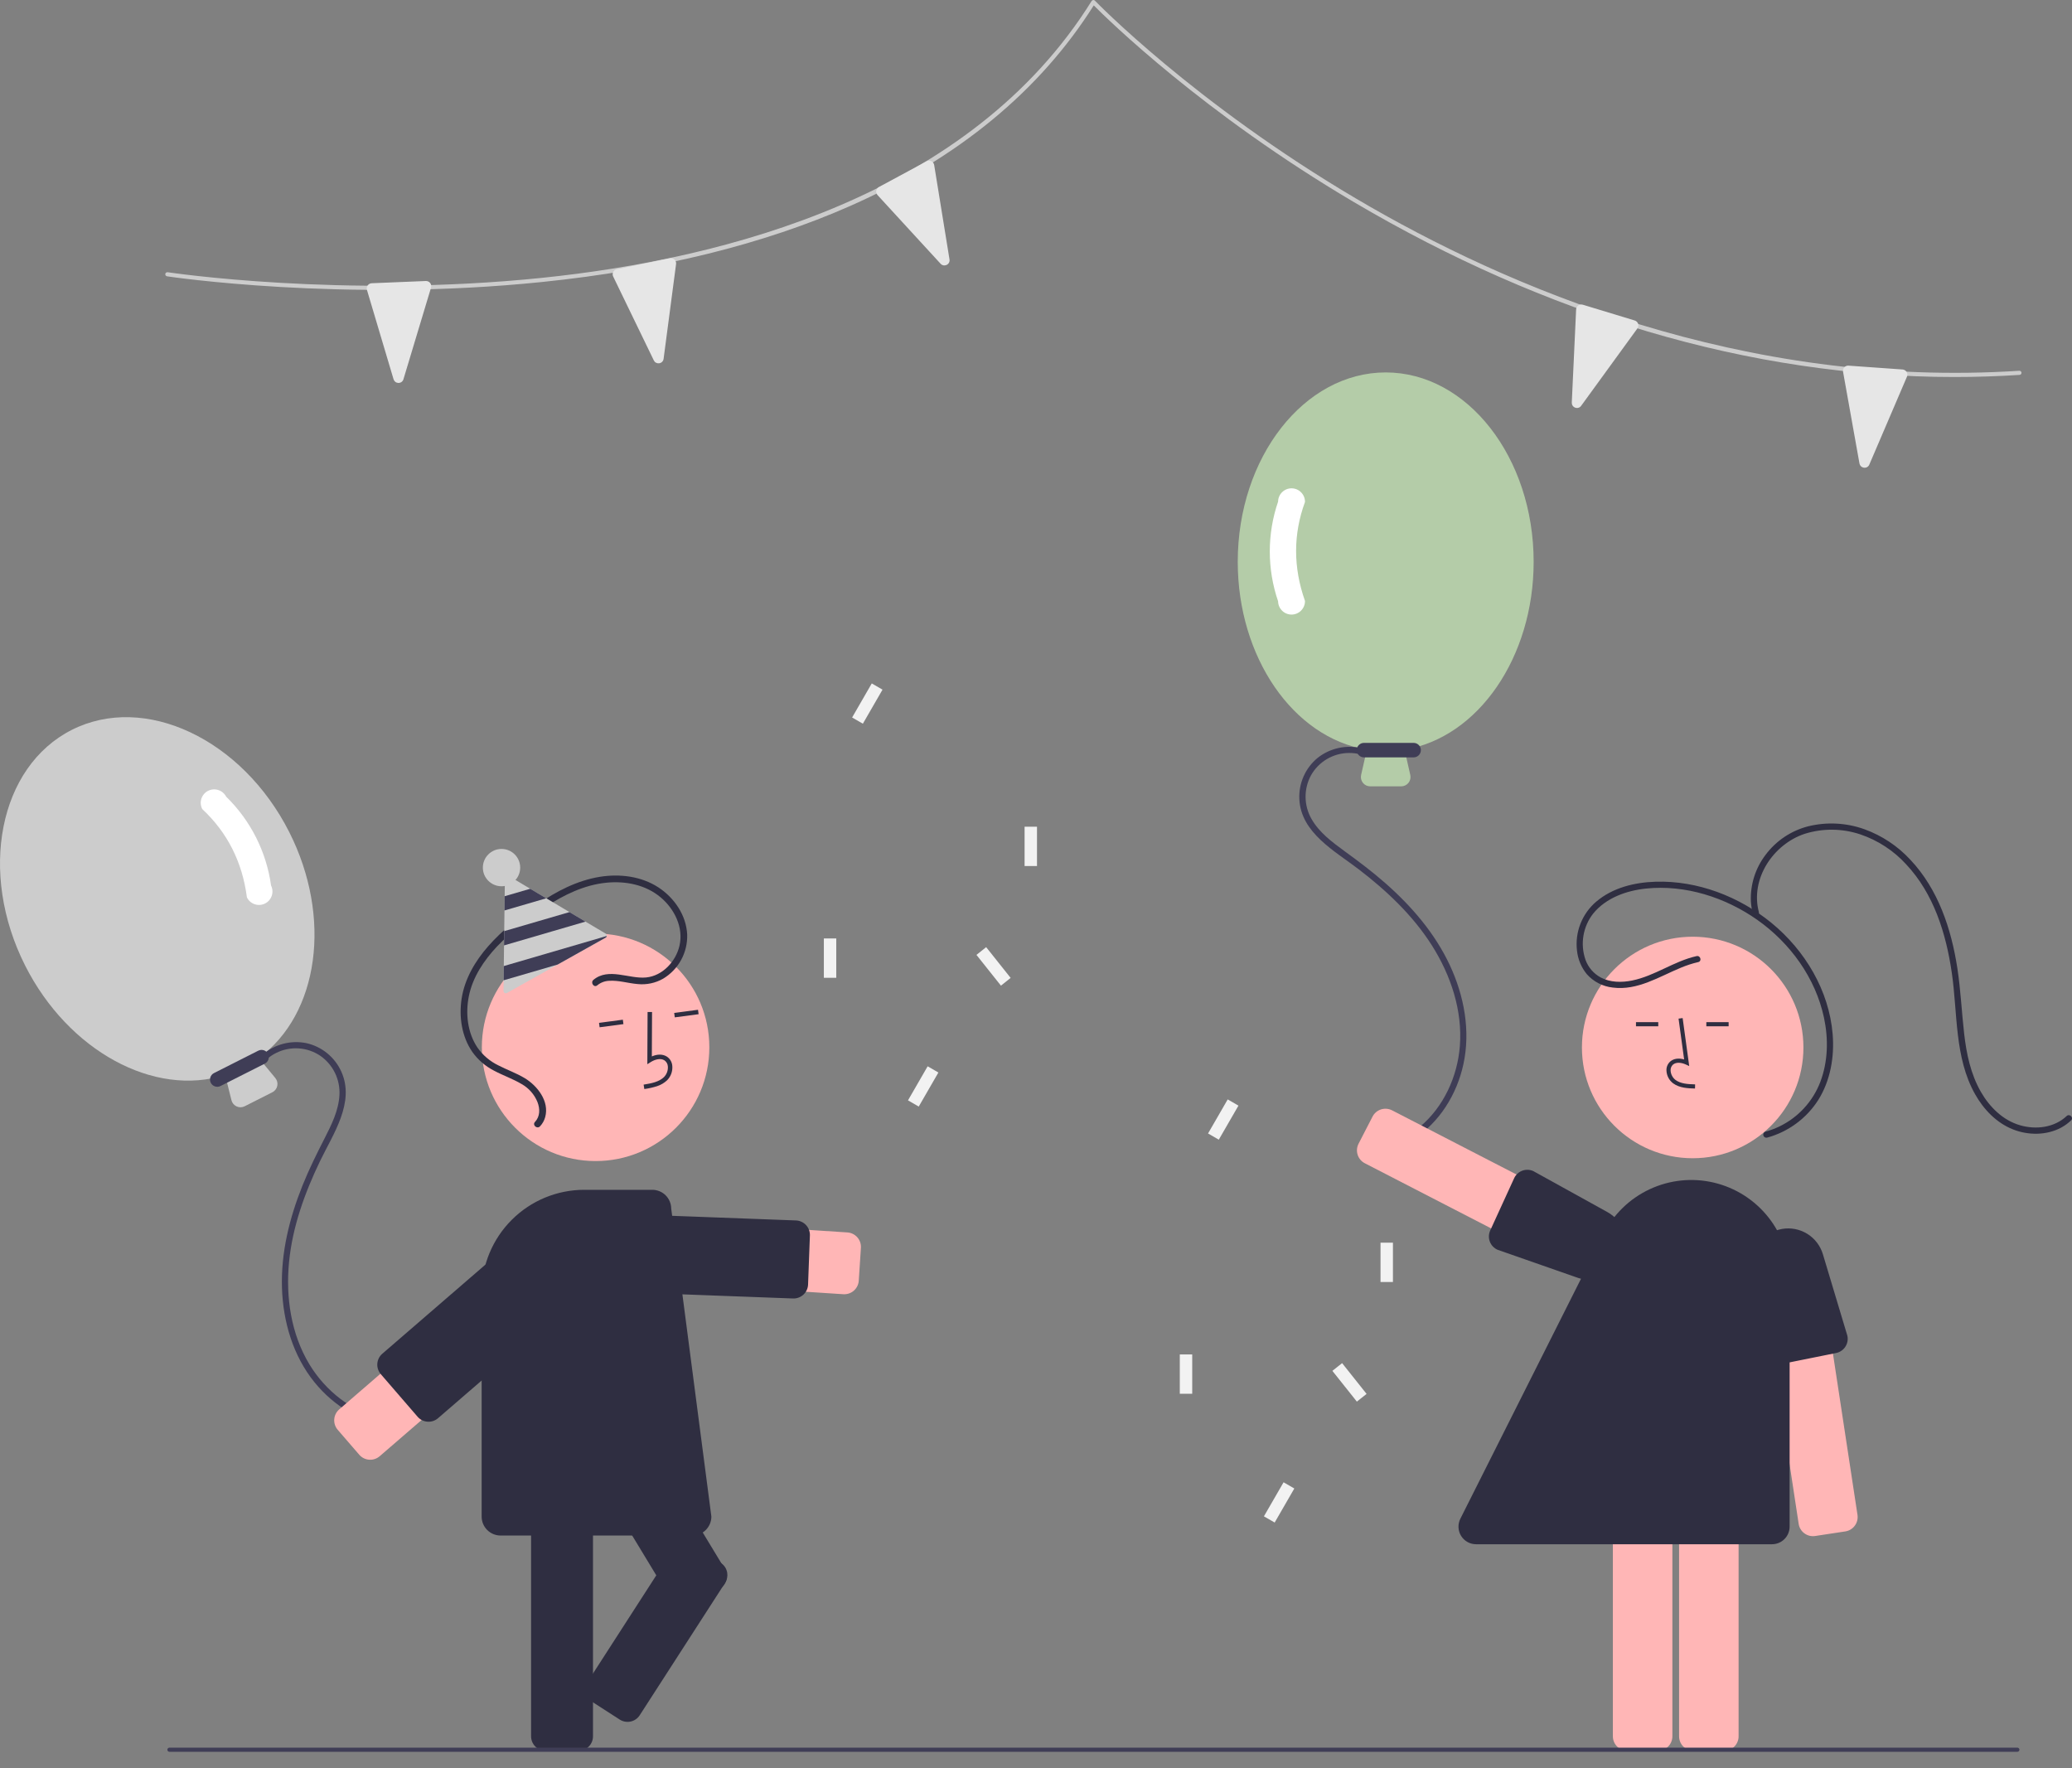 <svg width="150" height="128" viewBox="0 0 150 128" fill="none" xmlns="http://www.w3.org/2000/svg">
<rect x="0" y="0" width="150" height="128" fill="#808080" stroke="none"/>
<g clip-path="url(#clip0_318_4116)">
<path d="M141.489 27.29C134.134 27.29 126.689 26.187 119.293 23.999C112.11 21.874 104.958 18.725 98.035 14.641C87.133 8.209 80.215 1.43 79.181 0.39C75.277 6.58 69.346 11.465 61.552 14.908C55.27 17.684 47.77 19.535 39.261 20.411C24.779 21.902 12.218 20.021 12.093 20.002C12.054 19.996 12.018 19.975 11.995 19.942C11.971 19.91 11.961 19.87 11.967 19.831C11.974 19.792 11.995 19.757 12.027 19.733C12.059 19.71 12.099 19.7 12.138 19.706C12.263 19.725 24.792 21.6 39.236 20.113C52.549 18.741 70.259 14.151 79.028 0.071C79.04 0.051 79.056 0.035 79.076 0.023C79.095 0.011 79.117 0.003 79.14 0.001C79.162 -0.002 79.185 0.001 79.207 0.009C79.228 0.017 79.248 0.03 79.263 0.046C79.334 0.119 86.441 7.455 98.195 14.388C109.037 20.783 126.165 28.136 146.185 26.839C146.225 26.836 146.264 26.849 146.294 26.876C146.324 26.902 146.342 26.939 146.344 26.978C146.347 27.018 146.334 27.057 146.307 27.087C146.281 27.117 146.244 27.135 146.205 27.138C144.638 27.239 143.066 27.29 141.489 27.29Z" fill="#CCCCCC"/>
<path d="M28.823 27.718C28.747 27.714 28.673 27.686 28.614 27.638C28.554 27.59 28.511 27.525 28.49 27.451L26.564 20.984C26.548 20.929 26.545 20.871 26.554 20.815C26.563 20.759 26.585 20.706 26.619 20.659C26.652 20.613 26.695 20.575 26.745 20.547C26.795 20.52 26.851 20.505 26.908 20.503H26.908L30.83 20.341C30.89 20.339 30.95 20.351 31.004 20.376C31.058 20.401 31.105 20.439 31.142 20.486C31.178 20.533 31.203 20.588 31.214 20.647C31.225 20.706 31.222 20.766 31.204 20.823L29.207 27.452C29.185 27.53 29.138 27.598 29.073 27.646C29.008 27.695 28.929 27.72 28.848 27.719C28.84 27.719 28.831 27.718 28.823 27.718Z" fill="#E6E6E6"/>
<path d="M47.704 26.298C47.627 26.306 47.551 26.29 47.484 26.252C47.417 26.215 47.364 26.157 47.332 26.088L44.39 20.015C44.365 19.964 44.353 19.907 44.353 19.85C44.353 19.793 44.366 19.737 44.391 19.686C44.417 19.635 44.453 19.59 44.498 19.555C44.544 19.52 44.596 19.496 44.652 19.485H44.652L48.497 18.694C48.556 18.682 48.616 18.684 48.674 18.7C48.731 18.716 48.784 18.746 48.828 18.787C48.871 18.827 48.905 18.878 48.925 18.934C48.945 18.99 48.952 19.05 48.944 19.11L48.04 25.974C48.031 26.054 47.995 26.129 47.939 26.187C47.883 26.245 47.809 26.283 47.729 26.294C47.72 26.296 47.712 26.297 47.704 26.298Z" fill="#E6E6E6"/>
<path d="M68.509 19.185C68.438 19.215 68.36 19.222 68.286 19.205C68.211 19.188 68.143 19.148 68.093 19.091L63.528 14.121C63.489 14.079 63.461 14.029 63.445 13.975C63.428 13.92 63.425 13.862 63.434 13.806C63.444 13.75 63.466 13.697 63.499 13.65C63.532 13.604 63.576 13.566 63.626 13.539L63.626 13.539L67.081 11.675C67.134 11.646 67.192 11.631 67.252 11.63C67.312 11.629 67.371 11.642 67.424 11.668C67.478 11.695 67.524 11.734 67.56 11.782C67.595 11.83 67.619 11.885 67.629 11.944L68.738 18.778C68.752 18.858 68.74 18.94 68.702 19.012C68.665 19.083 68.605 19.141 68.532 19.175C68.524 19.179 68.516 19.182 68.509 19.185Z" fill="#E6E6E6"/>
<path d="M134.915 33.852C134.84 33.839 134.77 33.803 134.716 33.749C134.662 33.695 134.627 33.625 134.614 33.55L133.425 26.907C133.415 26.851 133.417 26.793 133.433 26.738C133.449 26.684 133.477 26.633 133.515 26.591C133.553 26.548 133.6 26.515 133.653 26.494C133.706 26.472 133.763 26.463 133.82 26.468H133.82L137.736 26.746C137.795 26.75 137.853 26.769 137.904 26.8C137.955 26.831 137.998 26.874 138.029 26.925C138.06 26.976 138.078 27.033 138.083 27.093C138.087 27.152 138.077 27.212 138.053 27.267L135.327 33.631C135.296 33.706 135.242 33.768 135.172 33.809C135.102 33.849 135.021 33.866 134.94 33.855C134.932 33.855 134.923 33.853 134.915 33.852Z" fill="#E6E6E6"/>
<path d="M114.015 29.501C113.944 29.472 113.884 29.421 113.844 29.356C113.803 29.291 113.784 29.215 113.788 29.139L114.102 22.398C114.105 22.341 114.12 22.286 114.148 22.236C114.175 22.186 114.214 22.143 114.26 22.11C114.307 22.077 114.36 22.055 114.417 22.046C114.473 22.037 114.53 22.041 114.585 22.057L114.585 22.057L118.342 23.198C118.399 23.215 118.451 23.246 118.494 23.288C118.536 23.329 118.569 23.381 118.588 23.437C118.607 23.494 118.612 23.554 118.603 23.613C118.594 23.672 118.571 23.728 118.536 23.776L114.465 29.377C114.419 29.443 114.352 29.492 114.274 29.516C114.197 29.54 114.114 29.538 114.038 29.51C114.03 29.507 114.022 29.504 114.015 29.501Z" fill="#E6E6E6"/>
<path d="M101.438 56.921H99.194C99.092 56.921 98.992 56.898 98.901 56.855C98.81 56.811 98.73 56.747 98.667 56.668C98.604 56.589 98.559 56.497 98.536 56.398C98.514 56.299 98.514 56.197 98.536 56.098L98.952 54.264C93.617 53.396 89.605 47.569 89.605 40.667C89.605 33.109 94.41 26.959 100.316 26.959C106.222 26.959 111.027 33.109 111.027 40.667C111.027 47.569 107.014 53.396 101.68 54.264L102.096 56.098C102.118 56.197 102.118 56.299 102.095 56.398C102.073 56.497 102.028 56.589 101.965 56.668C101.902 56.747 101.822 56.811 101.73 56.855C101.639 56.898 101.539 56.921 101.438 56.921Z" fill="#B4CCA8"/>
<path d="M102.338 54.824H98.743C98.603 54.824 98.47 54.769 98.372 54.67C98.273 54.572 98.218 54.439 98.218 54.3C98.218 54.161 98.273 54.027 98.372 53.929C98.47 53.831 98.603 53.775 98.743 53.775H102.338C102.477 53.775 102.61 53.831 102.709 53.929C102.807 54.027 102.862 54.161 102.862 54.3C102.862 54.439 102.807 54.572 102.709 54.67C102.61 54.769 102.477 54.824 102.338 54.824Z" fill="#3F3D56"/>
<path d="M98.591 54.17C98.04 54.033 97.466 54.023 96.912 54.143C96.357 54.262 95.837 54.506 95.392 54.858C94.954 55.217 94.606 55.674 94.375 56.192C94.145 56.71 94.038 57.275 94.064 57.841C94.174 60.289 96.638 61.604 98.356 62.921C100.386 64.476 102.291 66.271 103.666 68.444C105.028 70.596 105.883 73.146 105.685 75.715C105.514 77.936 104.507 80.138 102.78 81.576C102.563 81.756 102.334 81.922 102.096 82.074C101.854 82.23 102.079 82.619 102.323 82.462C104.215 81.246 105.466 79.22 105.94 77.042C106.467 74.619 105.998 72.097 104.961 69.873C103.885 67.562 102.191 65.598 100.288 63.926C99.344 63.096 98.342 62.343 97.326 61.605C96.434 60.955 95.498 60.256 94.943 59.278C94.669 58.798 94.522 58.257 94.516 57.704C94.51 57.152 94.645 56.608 94.909 56.122C95.184 55.634 95.583 55.227 96.067 54.943C96.549 54.659 97.099 54.508 97.659 54.505C97.933 54.502 98.206 54.535 98.471 54.604C98.751 54.675 98.871 54.242 98.591 54.17H98.591Z" fill="#3F3D56"/>
<path d="M93.499 44.487C93.243 44.487 92.998 44.386 92.816 44.206C92.633 44.026 92.529 43.782 92.526 43.526C91.724 41.187 91.724 38.648 92.526 36.31C92.529 36.053 92.634 35.807 92.817 35.627C93.001 35.447 93.248 35.346 93.505 35.348C93.763 35.35 94.009 35.453 94.19 35.636C94.371 35.818 94.473 36.065 94.473 36.322L94.469 36.348C93.617 38.669 93.617 41.071 94.469 43.488L94.473 43.513C94.473 43.771 94.37 44.019 94.188 44.202C94.005 44.384 93.757 44.487 93.499 44.487Z" fill="white"/>
<path d="M17.13 80.091C17.038 80.049 16.956 79.987 16.891 79.909C16.826 79.831 16.78 79.74 16.756 79.641L16.299 77.816C11.147 79.449 4.937 76.059 1.823 69.9C-1.587 63.154 -0.073 55.498 5.198 52.834C10.469 50.169 17.531 53.489 20.941 60.234C24.055 66.394 23.103 73.405 18.734 76.585L19.933 78.035C19.997 78.113 20.043 78.205 20.068 78.303C20.092 78.401 20.094 78.504 20.073 78.603C20.052 78.702 20.01 78.795 19.948 78.875C19.887 78.955 19.808 79.021 19.717 79.066L17.714 80.079C17.624 80.125 17.524 80.15 17.423 80.152C17.322 80.154 17.222 80.133 17.13 80.091Z" fill="#CCCCCC"/>
<path d="M15.26 78.382C15.197 78.258 15.187 78.114 15.23 77.982C15.273 77.85 15.367 77.74 15.491 77.677L18.7 76.055C18.824 75.993 18.968 75.982 19.1 76.025C19.232 76.069 19.341 76.163 19.404 76.287C19.467 76.411 19.478 76.555 19.434 76.687C19.391 76.819 19.297 76.928 19.173 76.991L15.964 78.613C15.84 78.676 15.697 78.686 15.565 78.643C15.432 78.6 15.323 78.506 15.26 78.382Z" fill="#3F3D56"/>
<path d="M19.014 76.339C19.443 75.968 19.952 75.701 20.5 75.557C21.049 75.413 21.623 75.397 22.179 75.509C22.732 75.633 23.249 75.883 23.688 76.242C24.128 76.6 24.477 77.055 24.71 77.573C25.716 79.806 24.111 82.092 23.172 84.042C22.062 86.346 21.171 88.808 20.924 91.368C20.68 93.903 21.068 96.564 22.403 98.767C23.558 100.672 25.45 102.183 27.64 102.687C27.915 102.75 28.194 102.795 28.475 102.823C28.762 102.853 28.736 103.302 28.448 103.272C26.211 103.04 24.18 101.796 22.774 100.066C21.211 98.142 20.492 95.679 20.413 93.227C20.332 90.679 20.957 88.162 21.901 85.811C22.369 84.645 22.924 83.521 23.497 82.403C24 81.421 24.52 80.374 24.574 79.251C24.602 78.7 24.489 78.15 24.245 77.654C24.001 77.159 23.635 76.734 23.18 76.42C22.715 76.108 22.175 75.925 21.616 75.89C21.056 75.854 20.497 75.967 19.996 76.217C19.751 76.338 19.522 76.491 19.317 76.672C19.099 76.862 18.796 76.53 19.014 76.339L19.014 76.339Z" fill="#3F3D56"/>
<path d="M17.881 64.971L17.873 64.947C17.543 62.405 16.459 60.261 14.652 58.575L14.636 58.553C14.52 58.324 14.5 58.058 14.579 57.813C14.659 57.568 14.832 57.365 15.06 57.248C15.289 57.13 15.555 57.108 15.8 57.186C16.046 57.264 16.25 57.436 16.369 57.664C18.139 59.389 19.285 61.655 19.624 64.103C19.738 64.334 19.755 64.601 19.672 64.844C19.59 65.088 19.414 65.289 19.184 65.404C18.953 65.519 18.687 65.537 18.443 65.456C18.199 65.375 17.997 65.201 17.881 64.971V64.971Z" fill="white"/>
<path d="M115.182 92.648L98.802 84.203C98.555 84.075 98.369 83.855 98.284 83.59C98.2 83.325 98.224 83.037 98.351 82.79L99.364 80.825C99.492 80.578 99.712 80.392 99.977 80.307C100.242 80.222 100.529 80.246 100.777 80.373L117.156 88.818C117.403 88.946 117.59 89.166 117.674 89.431C117.759 89.696 117.735 89.984 117.608 90.231L116.595 92.196C116.532 92.319 116.445 92.427 116.34 92.516C116.235 92.605 116.113 92.672 115.982 92.714C115.878 92.747 115.77 92.764 115.661 92.764C115.494 92.764 115.33 92.724 115.182 92.648Z" fill="#FFB6B6"/>
<path d="M110.188 84.748C110.318 84.698 110.456 84.674 110.595 84.677C110.733 84.681 110.87 84.712 110.997 84.769L116.364 87.737C116.952 88.062 117.392 88.599 117.594 89.239C117.797 89.879 117.745 90.572 117.451 91.175L117.384 91.143L117.451 91.175C117.17 91.752 116.687 92.205 116.094 92.449C115.501 92.693 114.839 92.712 114.234 92.5L108.412 90.466C108.286 90.41 108.172 90.33 108.077 90.23C107.982 90.13 107.907 90.013 107.858 89.885C107.808 89.756 107.784 89.619 107.787 89.481C107.791 89.343 107.821 89.208 107.877 89.082L109.608 85.302C109.638 85.234 109.675 85.168 109.719 85.108C109.837 84.945 110 84.82 110.188 84.748Z" fill="#2F2E41"/>
<path d="M122.54 83.841C126.968 83.841 130.557 80.252 130.557 75.824C130.557 71.395 126.968 67.806 122.54 67.806C118.112 67.806 114.522 71.395 114.522 75.824C114.522 80.252 118.112 83.841 122.54 83.841Z" fill="#FFB6B6"/>
<path d="M121.555 125.687V107.258C121.556 106.98 121.666 106.714 121.863 106.517C122.06 106.321 122.326 106.21 122.604 106.21H124.815C125.093 106.21 125.36 106.321 125.556 106.517C125.753 106.714 125.864 106.98 125.864 107.258V125.687C125.864 125.965 125.753 126.232 125.556 126.428C125.36 126.625 125.093 126.735 124.815 126.736H122.604C122.326 126.735 122.06 126.625 121.863 126.428C121.666 126.232 121.556 125.965 121.555 125.687Z" fill="#FFB6B6"/>
<path d="M116.762 125.687V107.258C116.762 106.98 116.873 106.714 117.069 106.517C117.266 106.321 117.532 106.21 117.81 106.21H120.021C120.299 106.21 120.566 106.321 120.763 106.517C120.959 106.714 121.07 106.98 121.07 107.258V125.687C121.07 125.965 120.959 126.232 120.763 126.428C120.566 126.625 120.299 126.735 120.021 126.736H117.81C117.532 126.735 117.266 126.625 117.069 126.428C116.873 126.232 116.762 125.965 116.762 125.687Z" fill="#FFB6B6"/>
<path d="M122.708 78.795L122.716 78.495C122.159 78.48 121.667 78.445 121.298 78.175C121.193 78.094 121.107 77.992 121.046 77.875C120.984 77.758 120.948 77.629 120.941 77.497C120.935 77.416 120.947 77.335 120.977 77.26C121.007 77.184 121.054 77.117 121.114 77.063C121.359 76.856 121.753 76.923 122.041 77.055L122.289 77.168L121.813 73.694L121.517 73.735L121.921 76.69C121.53 76.575 121.168 76.625 120.92 76.834C120.825 76.917 120.751 77.021 120.702 77.138C120.654 77.255 120.633 77.381 120.642 77.507C120.651 77.685 120.698 77.858 120.781 78.015C120.864 78.172 120.98 78.309 121.121 78.417C121.596 78.764 122.212 78.781 122.708 78.795Z" fill="#2F2E41"/>
<path d="M120.048 73.99H118.435V74.29H120.048V73.99Z" fill="#2F2E41"/>
<path d="M125.142 73.99H123.528V74.29H125.142V73.99Z" fill="#2F2E41"/>
<path d="M130.212 110.307L127.439 92.088C127.397 91.814 127.466 91.534 127.631 91.31C127.796 91.086 128.043 90.936 128.317 90.894L130.503 90.561C130.778 90.52 131.058 90.589 131.282 90.754C131.506 90.919 131.656 91.165 131.698 91.44L134.471 109.659C134.512 109.934 134.443 110.214 134.278 110.438C134.114 110.662 133.867 110.811 133.592 110.854L131.406 111.186C131.27 111.207 131.131 111.201 130.997 111.168C130.864 111.135 130.738 111.076 130.627 110.994C130.516 110.913 130.422 110.81 130.351 110.692C130.279 110.574 130.232 110.444 130.212 110.307Z" fill="#FFB6B6"/>
<path d="M128.068 98.614C127.952 98.539 127.851 98.441 127.772 98.327C127.694 98.212 127.639 98.083 127.611 97.948L126.859 91.86C126.776 91.194 126.953 90.522 127.352 89.982C127.751 89.442 128.342 89.077 129.003 88.961L129.016 89.034L129.003 88.96C129.634 88.849 130.285 88.974 130.831 89.31C131.377 89.647 131.78 90.172 131.965 90.786L133.739 96.692C133.768 96.827 133.77 96.966 133.745 97.101C133.72 97.237 133.669 97.366 133.594 97.482C133.519 97.598 133.423 97.698 133.309 97.776C133.196 97.854 133.068 97.909 132.933 97.938L128.858 98.758C128.785 98.774 128.71 98.782 128.635 98.782C128.434 98.782 128.237 98.724 128.068 98.614Z" fill="#2F2E41"/>
<path d="M128.284 111.782H106.858C106.641 111.782 106.427 111.727 106.237 111.621C106.047 111.515 105.888 111.362 105.774 111.177C105.66 110.992 105.595 110.781 105.586 110.564C105.576 110.347 105.623 110.131 105.72 109.937L116.079 89.336C116.799 87.905 117.981 86.758 119.433 86.082C120.885 85.405 122.523 85.238 124.082 85.608C125.641 85.978 127.03 86.863 128.023 88.12C129.017 89.377 129.557 90.932 129.557 92.534V110.509C129.557 110.846 129.423 111.17 129.184 111.409C128.945 111.648 128.622 111.782 128.284 111.782Z" fill="#2F2E41"/>
<path d="M122.823 69.209C121.182 69.575 119.798 70.645 118.147 70.978C117.395 71.129 116.567 71.123 115.877 70.753C115.365 70.475 114.974 70.019 114.778 69.471C114.584 68.91 114.534 68.31 114.633 67.725C114.731 67.14 114.975 66.589 115.342 66.124C116.269 64.99 117.746 64.467 119.163 64.32C121.999 64.025 124.912 64.96 127.22 66.588C129.603 68.268 131.432 70.792 132.045 73.665C132.373 75.2 132.34 76.834 131.781 78.312C131.242 79.727 130.182 80.882 128.819 81.54C128.494 81.697 128.154 81.823 127.805 81.917C127.75 81.934 127.703 81.973 127.675 82.024C127.647 82.075 127.64 82.135 127.656 82.192C127.671 82.248 127.708 82.296 127.758 82.325C127.808 82.355 127.868 82.364 127.925 82.35C129.458 81.932 130.781 80.958 131.635 79.618C132.513 78.214 132.808 76.494 132.673 74.86C132.411 71.699 130.673 68.794 128.243 66.805C125.909 64.895 122.889 63.732 119.853 63.825C118.33 63.871 116.749 64.257 115.565 65.261C115.055 65.692 114.66 66.244 114.416 66.866C114.171 67.488 114.085 68.161 114.166 68.824C114.234 69.445 114.48 70.033 114.875 70.516C115.358 71.062 116.027 71.407 116.752 71.486C118.547 71.719 120.104 70.701 121.691 70.047C122.096 69.877 122.515 69.741 122.943 69.642C123.225 69.579 123.106 69.146 122.823 69.209V69.209Z" fill="#2F2E41"/>
<path d="M127.333 66.032C126.688 63.62 128.371 61.108 130.656 60.355C131.968 59.946 133.375 59.962 134.677 60.399C135.947 60.829 137.087 61.573 137.991 62.563C139.994 64.694 140.882 67.571 141.297 70.408C141.726 73.336 141.484 76.544 142.983 79.205C143.604 80.308 144.526 81.275 145.718 81.75C146.829 82.193 148.161 82.195 149.226 81.619C149.482 81.479 149.719 81.306 149.931 81.104C150.142 80.905 149.823 80.588 149.613 80.786C148.721 81.628 147.392 81.787 146.246 81.456C144.996 81.096 144.033 80.135 143.399 79.029C142.666 77.749 142.361 76.287 142.194 74.836C142.012 73.252 141.942 71.659 141.7 70.082C141.262 67.236 140.316 64.38 138.308 62.245C137.39 61.248 136.246 60.486 134.971 60.025C133.659 59.555 132.238 59.483 130.885 59.818C129.656 60.137 128.572 60.866 127.813 61.884C127.076 62.851 126.701 64.046 126.753 65.26C126.773 65.562 126.822 65.86 126.9 66.152C126.917 66.208 126.955 66.254 127.007 66.282C127.058 66.31 127.118 66.317 127.174 66.302C127.23 66.286 127.278 66.249 127.308 66.199C127.337 66.149 127.346 66.089 127.333 66.032L127.333 66.032Z" fill="#2F2E41"/>
<path d="M61.054 93.685L42.423 92.465C42.129 92.445 41.842 92.369 41.578 92.239C41.314 92.109 41.078 91.928 40.884 91.706C40.689 91.485 40.541 91.228 40.446 90.949C40.351 90.67 40.312 90.376 40.332 90.082C40.351 89.788 40.428 89.501 40.558 89.237C40.688 88.973 40.869 88.737 41.091 88.543C41.312 88.349 41.57 88.2 41.848 88.106C42.127 88.011 42.422 87.972 42.716 87.992L61.346 89.212C61.624 89.23 61.883 89.358 62.067 89.567C62.251 89.777 62.343 90.05 62.325 90.328L62.169 92.706C62.152 92.972 62.034 93.221 61.84 93.403C61.646 93.585 61.39 93.686 61.124 93.687C61.1 93.687 61.077 93.686 61.054 93.685Z" fill="#FFB6B6"/>
<path d="M57.411 93.993L42.09 93.421C41.953 93.415 41.817 93.383 41.692 93.326C41.567 93.268 41.454 93.187 41.36 93.086C41.267 92.985 41.194 92.866 41.146 92.737C41.098 92.608 41.076 92.47 41.081 92.333L41.214 88.781C41.224 88.503 41.344 88.24 41.548 88.051C41.752 87.861 42.023 87.761 42.302 87.771L57.622 88.344C57.76 88.349 57.895 88.381 58.02 88.439C58.146 88.496 58.258 88.578 58.352 88.679C58.446 88.78 58.519 88.898 58.567 89.027C58.615 89.157 58.637 89.294 58.632 89.432L58.499 92.984C58.489 93.255 58.374 93.511 58.178 93.7C57.983 93.888 57.722 93.994 57.451 93.994C57.438 93.994 57.424 93.994 57.411 93.993Z" fill="#2F2E41"/>
<path d="M38.447 125.686V105.824C38.448 105.546 38.558 105.279 38.755 105.082C38.952 104.885 39.218 104.775 39.497 104.774H41.88C42.158 104.775 42.425 104.885 42.622 105.082C42.819 105.279 42.929 105.546 42.929 105.824V125.686C42.929 125.964 42.819 126.231 42.622 126.428C42.425 126.625 42.158 126.735 41.88 126.736H39.497C39.218 126.735 38.952 126.625 38.755 126.428C38.558 126.231 38.448 125.964 38.447 125.686Z" fill="#2F2E41"/>
<path d="M48.633 115.883L38.338 98.897C38.194 98.659 38.15 98.374 38.217 98.104C38.283 97.833 38.453 97.6 38.691 97.456L40.729 96.221C40.967 96.077 41.253 96.033 41.523 96.099C41.793 96.166 42.026 96.336 42.171 96.574L52.466 113.56C52.61 113.798 52.654 114.083 52.588 114.354C52.521 114.624 52.351 114.857 52.113 115.001L50.075 116.236C49.837 116.38 49.551 116.424 49.281 116.358C49.011 116.292 48.778 116.121 48.633 115.883Z" fill="#2F2E41"/>
<path d="M43.116 84.046C47.664 84.046 51.351 80.359 51.351 75.811C51.351 71.263 47.664 67.576 43.116 67.576C38.569 67.576 34.882 71.263 34.882 75.811C34.882 80.359 38.569 84.046 43.116 84.046Z" fill="#FFB6B6"/>
<path d="M47.574 78.623C47.839 78.536 48.082 78.393 48.287 78.204C48.423 78.069 48.528 77.906 48.594 77.727C48.66 77.547 48.686 77.355 48.671 77.165C48.662 77.028 48.622 76.896 48.554 76.778C48.486 76.66 48.391 76.56 48.278 76.485C47.983 76.296 47.59 76.295 47.189 76.472L47.204 73.257L46.881 73.256L46.863 77.035L47.112 76.878C47.4 76.697 47.812 76.57 48.104 76.756C48.175 76.806 48.235 76.871 48.278 76.947C48.32 77.023 48.345 77.108 48.349 77.195C48.36 77.338 48.34 77.48 48.291 77.614C48.242 77.748 48.164 77.869 48.064 77.971C47.707 78.311 47.187 78.418 46.594 78.513L46.645 78.832C46.96 78.79 47.271 78.72 47.574 78.623Z" fill="#2F2E41"/>
<path d="M50.532 73.095L48.808 73.323L48.85 73.643L50.575 73.415L50.532 73.095Z" fill="#2F2E41"/>
<path d="M45.09 73.813L43.366 74.041L43.408 74.361L45.133 74.133L45.09 73.813Z" fill="#2F2E41"/>
<path d="M34.868 109.781V93.55C34.87 91.582 35.653 89.695 37.045 88.303C38.437 86.911 40.324 86.128 42.292 86.126H47.22C47.582 86.126 47.93 86.269 48.187 86.524C48.444 86.779 48.589 87.126 48.592 87.488L51.499 109.781C51.498 110.144 51.353 110.493 51.096 110.751C50.839 111.008 50.49 111.153 50.126 111.153H36.24C35.877 111.153 35.528 111.008 35.27 110.751C35.013 110.493 34.868 110.144 34.868 109.781Z" fill="#2F2E41"/>
<path d="M24.558 102.02L38.686 89.814C38.908 89.621 39.167 89.474 39.446 89.381C39.726 89.289 40.021 89.252 40.314 89.273C40.608 89.295 40.894 89.374 41.157 89.506C41.421 89.638 41.655 89.82 41.848 90.043C42.04 90.266 42.187 90.525 42.279 90.804C42.372 91.084 42.408 91.379 42.387 91.672C42.365 91.966 42.286 92.252 42.154 92.515C42.022 92.778 41.839 93.013 41.616 93.205L27.488 105.411C27.383 105.501 27.262 105.57 27.132 105.613C27.001 105.657 26.863 105.674 26.725 105.664C26.588 105.654 26.454 105.617 26.33 105.555C26.207 105.493 26.098 105.407 26.007 105.303L24.449 103.5C24.267 103.289 24.177 103.015 24.197 102.737C24.217 102.46 24.347 102.202 24.558 102.02Z" fill="#FFB6B6"/>
<path d="M27.677 97.992L39.278 87.969C39.382 87.879 39.503 87.81 39.634 87.767C39.765 87.724 39.903 87.706 40.04 87.716C40.178 87.726 40.312 87.763 40.435 87.825C40.558 87.887 40.668 87.973 40.758 88.077L43.419 91.157C43.509 91.261 43.578 91.382 43.621 91.513C43.665 91.644 43.682 91.782 43.672 91.92C43.662 92.057 43.625 92.191 43.563 92.314C43.501 92.438 43.416 92.547 43.311 92.637L31.71 102.66C31.499 102.842 31.225 102.933 30.948 102.912C30.67 102.892 30.412 102.763 30.23 102.552L27.569 99.472C27.387 99.262 27.296 98.987 27.316 98.71C27.336 98.432 27.466 98.174 27.677 97.992Z" fill="#2F2E41"/>
<path d="M42.962 70.927C44.063 70.016 45.535 70.878 46.78 70.755C47.971 70.638 48.929 69.59 49.19 68.462C49.495 67.147 48.835 65.81 47.84 64.967C46.75 64.044 45.286 63.757 43.892 63.897C42.294 64.058 40.821 64.774 39.496 65.648C38.217 66.465 37.036 67.427 35.978 68.515C35.031 69.523 34.221 70.73 33.943 72.105C33.691 73.355 33.839 74.748 34.56 75.824C34.943 76.376 35.462 76.82 36.066 77.113C36.695 77.438 37.369 77.674 37.978 78.038C38.899 78.589 39.783 79.713 39.47 80.859C39.402 81.109 39.275 81.339 39.097 81.528C38.885 81.756 38.515 81.443 38.728 81.215C39.103 80.815 39.099 80.271 38.912 79.781C38.69 79.229 38.287 78.768 37.769 78.475C37.131 78.094 36.424 77.853 35.77 77.505C35.143 77.186 34.603 76.721 34.195 76.148C33.425 75.035 33.216 73.6 33.42 72.28C33.641 70.852 34.402 69.565 35.344 68.493C36.37 67.325 37.622 66.344 38.899 65.466C40.268 64.524 41.777 63.734 43.434 63.469C44.871 63.24 46.42 63.427 47.657 64.231C48.812 64.982 49.685 66.252 49.748 67.654C49.767 68.291 49.617 68.923 49.312 69.483C49.007 70.043 48.558 70.512 48.011 70.841C47.451 71.162 46.804 71.299 46.161 71.233C45.474 71.176 44.789 70.952 44.096 70.997C43.782 71.01 43.481 71.125 43.239 71.325C42.998 71.524 42.724 71.124 42.962 70.927L42.962 70.927Z" fill="#2F2E41"/>
<path d="M52.491 114.582L46.313 124.16C46.162 124.394 45.925 124.558 45.653 124.617C45.381 124.675 45.096 124.624 44.862 124.473L42.86 123.182C42.626 123.031 42.462 122.793 42.403 122.521C42.344 122.249 42.396 121.965 42.547 121.731L48.724 112.153C48.876 111.919 49.113 111.755 49.385 111.696C49.657 111.638 49.941 111.689 50.175 111.84L52.178 113.131C52.294 113.206 52.394 113.303 52.473 113.416C52.551 113.529 52.606 113.657 52.635 113.792C52.639 113.81 52.642 113.828 52.645 113.847C52.687 114.102 52.632 114.365 52.491 114.582Z" fill="#2F2E41"/>
<path d="M146.045 126.807H12.265C12.226 126.807 12.188 126.791 12.16 126.763C12.132 126.735 12.116 126.697 12.116 126.657C12.116 126.617 12.132 126.579 12.16 126.551C12.188 126.523 12.226 126.507 12.265 126.507H146.045C146.085 126.507 146.123 126.523 146.151 126.551C146.179 126.579 146.195 126.617 146.195 126.657C146.195 126.697 146.179 126.735 146.151 126.763C146.123 126.791 146.085 126.807 146.045 126.807Z" fill="#3F3D56"/>
<path d="M60.541 67.932H59.642V70.779H60.541V67.932Z" fill="#F2F2F2"/>
<path d="M75.073 59.843H74.174V62.689H75.073V59.843Z" fill="#F2F2F2"/>
<path d="M71.392 68.561L70.689 69.121L72.462 71.348L73.165 70.788L71.392 68.561Z" fill="#F2F2F2"/>
<path d="M67.156 77.186L65.733 79.651L66.511 80.101L67.934 77.636L67.156 77.186Z" fill="#F2F2F2"/>
<path d="M63.111 49.471L61.688 51.937L62.466 52.386L63.889 49.921L63.111 49.471Z" fill="#F2F2F2"/>
<path d="M86.309 98.044H85.41V100.89H86.309V98.044Z" fill="#F2F2F2"/>
<path d="M100.84 89.954H99.941V92.8H100.84V89.954Z" fill="#F2F2F2"/>
<path d="M97.16 98.673L96.456 99.232L98.229 101.459L98.932 100.9L97.16 98.673Z" fill="#F2F2F2"/>
<path d="M92.923 107.298L91.5 109.763L92.278 110.212L93.701 107.747L92.923 107.298Z" fill="#F2F2F2"/>
<path d="M88.878 79.583L87.455 82.048L88.233 82.498L89.656 80.033L88.878 79.583Z" fill="#F2F2F2"/>
<path d="M43.847 67.581L42.386 66.713L41.227 66.023L39.546 65.023L38.385 64.334L36.807 63.395C36.782 63.38 36.753 63.372 36.723 63.372C36.693 63.371 36.664 63.379 36.638 63.393C36.612 63.408 36.59 63.429 36.575 63.455C36.56 63.48 36.552 63.509 36.551 63.539L36.535 64.874L36.521 65.906L36.502 67.402L36.49 68.434L36.471 69.93L36.459 70.961L36.449 71.728C36.447 71.758 36.455 71.787 36.469 71.813C36.484 71.839 36.505 71.86 36.53 71.876C36.555 71.891 36.584 71.899 36.614 71.9C36.644 71.9 36.673 71.892 36.699 71.878L43.844 67.873C43.867 67.861 43.886 67.844 43.9 67.823C43.915 67.802 43.924 67.778 43.928 67.752C43.929 67.744 43.931 67.736 43.931 67.727C43.931 67.698 43.923 67.668 43.909 67.643C43.894 67.617 43.873 67.595 43.847 67.581Z" fill="#CCCCCC"/>
<path d="M39.545 65.024L36.52 65.906L36.534 64.874L38.385 64.335L39.545 65.024Z" fill="#3F3D56"/>
<path d="M42.386 66.713L36.489 68.435L36.501 67.402L41.227 66.023L42.386 66.713Z" fill="#3F3D56"/>
<path d="M43.927 67.752C43.924 67.778 43.914 67.802 43.9 67.823C43.885 67.844 43.866 67.861 43.843 67.873L40.37 69.82L36.458 70.961L36.471 69.93L43.927 67.752Z" fill="#3F3D56"/>
<path d="M36.308 64.154C37.054 64.154 37.659 63.55 37.659 62.803C37.659 62.057 37.054 61.452 36.308 61.452C35.561 61.452 34.956 62.057 34.956 62.803C34.956 63.55 35.561 64.154 36.308 64.154Z" fill="#CCCCCC"/>
</g>
<defs>
<clipPath id="clip0_318_4116">
<rect width="150" height="127.105" fill="white"/>
</clipPath>
</defs>
</svg>
